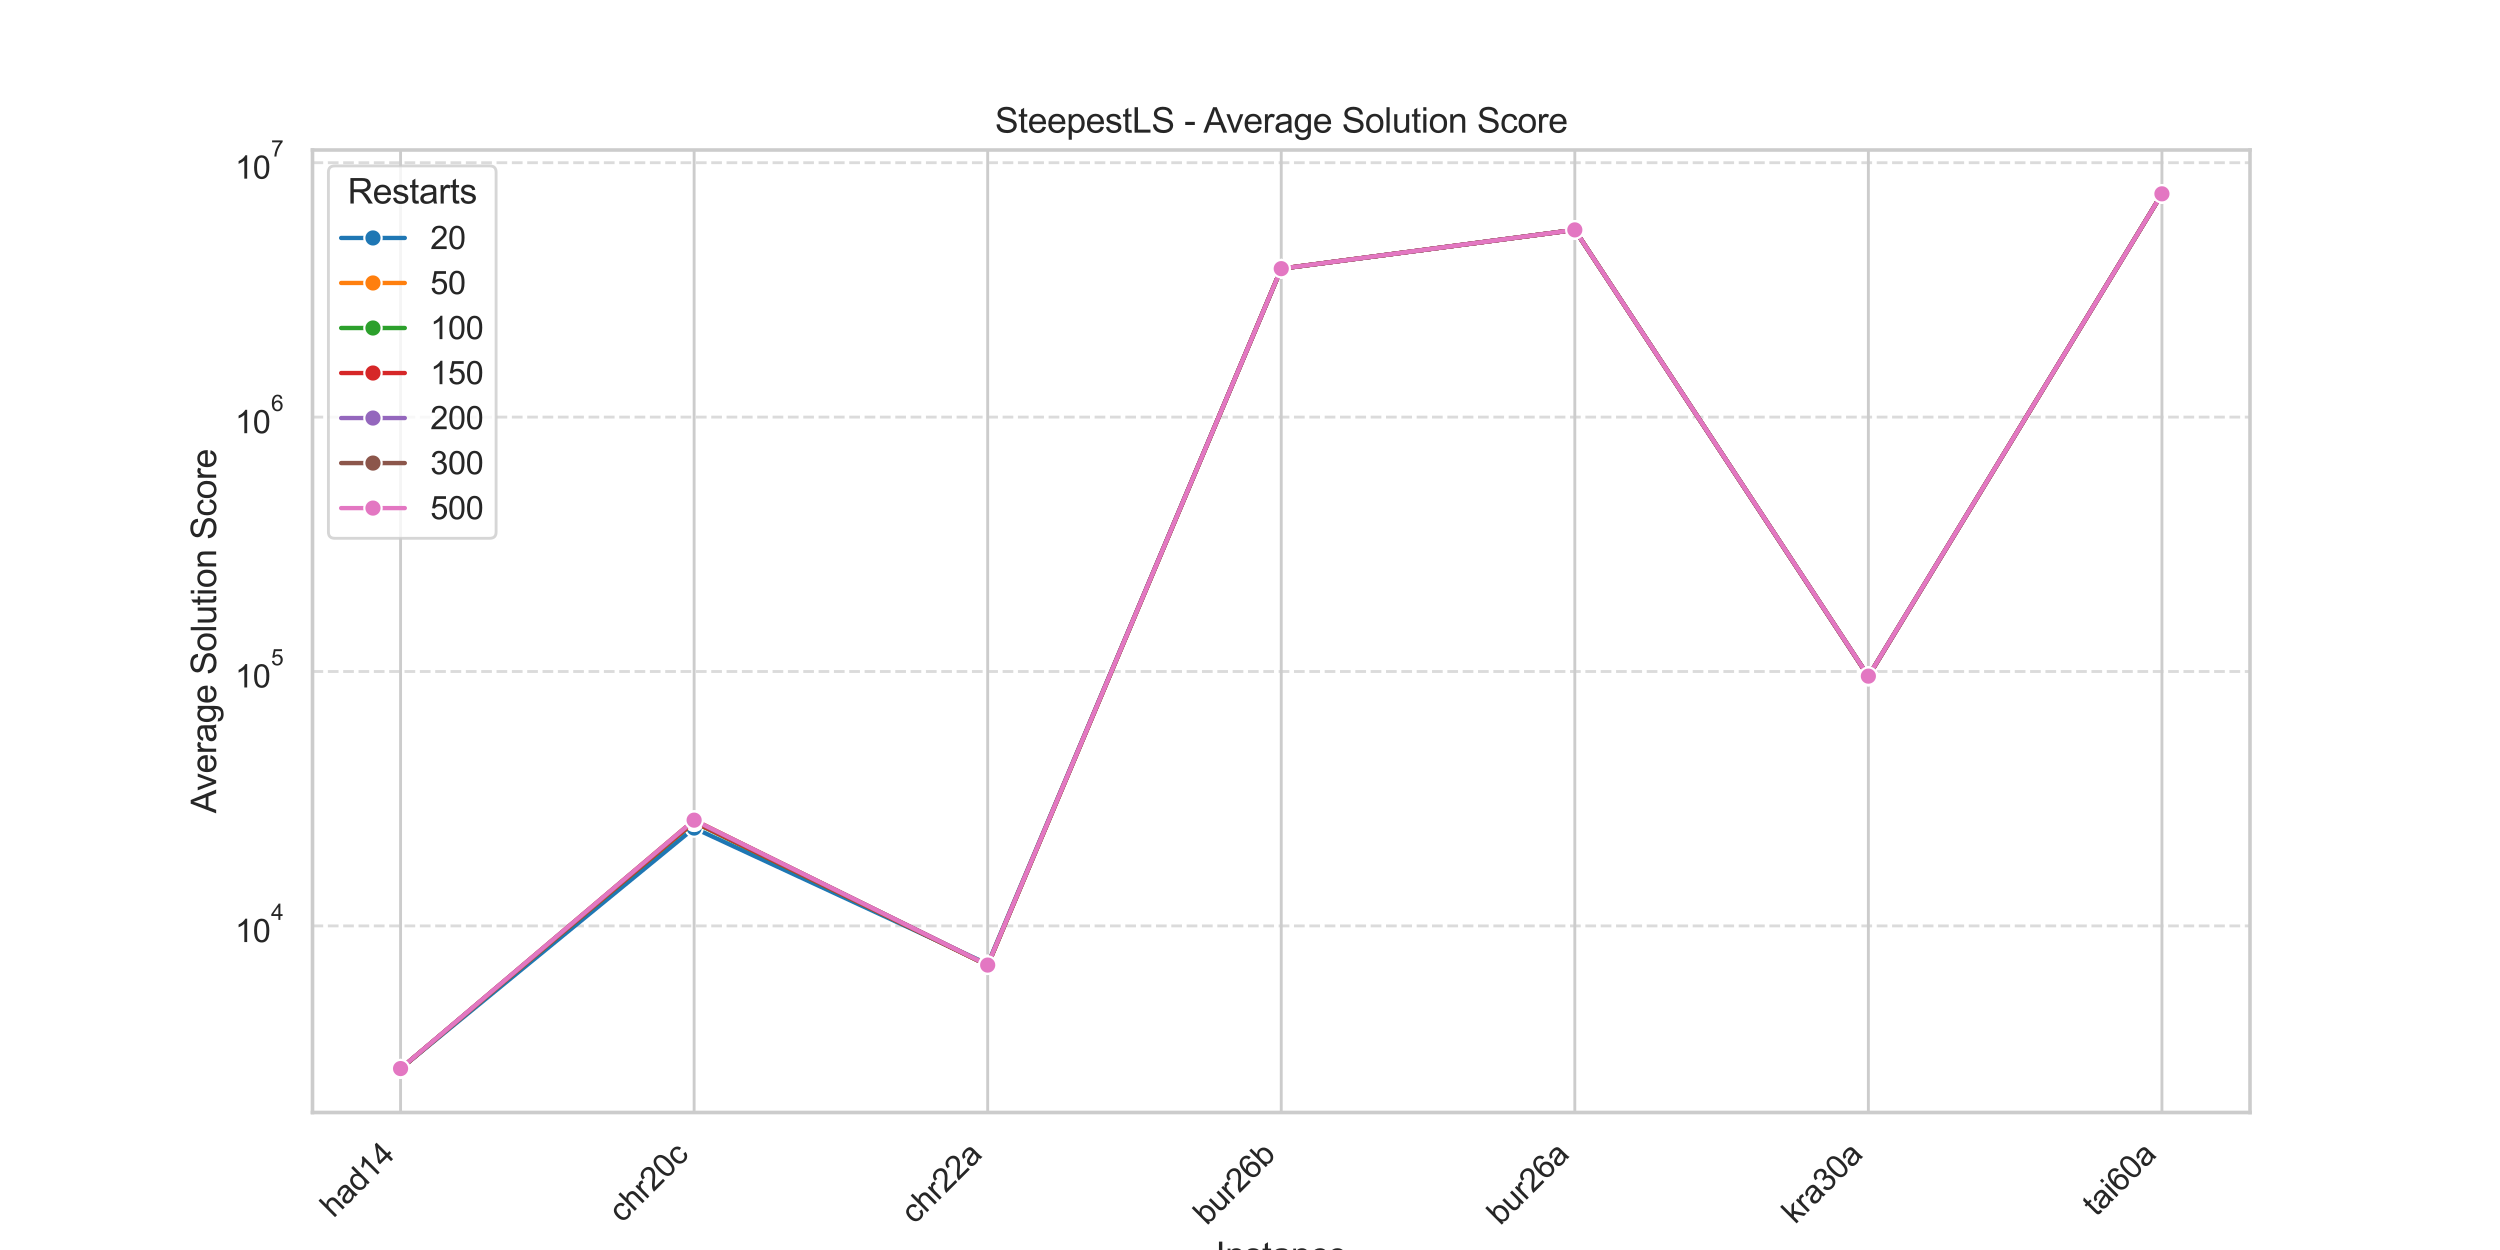 <?xml version="1.0" encoding="utf-8" standalone="no"?>
<!DOCTYPE svg PUBLIC "-//W3C//DTD SVG 1.1//EN"
  "http://www.w3.org/Graphics/SVG/1.1/DTD/svg11.dtd">
<svg xmlns:xlink="http://www.w3.org/1999/xlink" width="864pt" height="432pt" viewBox="0 0 864 432" xmlns="http://www.w3.org/2000/svg" version="1.1">
 <defs>
  <style type="text/css">*{stroke-linejoin: round; stroke-linecap: butt}</style>
 </defs>
 <g id="figure_1">
  <g id="patch_1">
   <path d="M 0 432 
L 864 432 
L 864 0 
L 0 0 
z
" style="fill: #ffffff"/>
  </g>
  <g id="axes_1">
   <g id="patch_2">
    <path d="M 108 384.48 
L 777.6 384.48 
L 777.6 51.84 
L 108 51.84 
z
" style="fill: #ffffff"/>
   </g>
   <g id="matplotlib.axis_1">
    <g id="xtick_1">
     <g id="line2d_1">
      <path d="M 138.436 384.48 
L 138.436 51.84 
" clip-path="url(#pc627ad4a62)" style="fill: none; stroke: #cccccc; stroke-linecap: round"/>
     </g>
     <g id="text_1">
      <!-- had14 -->
      <g style="fill: #262626" transform="translate(115.263 421.174) rotate(-45) scale(0.11 -0.11)">
       <defs>
        <path id="ArialMT-68" d="M 422 0 
L 422 4581 
L 984 4581 
L 984 2938 
Q 1378 3394 1978 3394 
Q 2347 3394 2619 3248 
Q 2891 3103 3008 2847 
Q 3125 2591 3125 2103 
L 3125 0 
L 2563 0 
L 2563 2103 
Q 2563 2525 2380 2717 
Q 2197 2909 1863 2909 
Q 1613 2909 1392 2779 
Q 1172 2650 1078 2428 
Q 984 2206 984 1816 
L 984 0 
L 422 0 
z
" transform="scale(0.016)"/>
        <path id="ArialMT-61" d="M 2588 409 
Q 2275 144 1986 34 
Q 1697 -75 1366 -75 
Q 819 -75 525 192 
Q 231 459 231 875 
Q 231 1119 342 1320 
Q 453 1522 633 1644 
Q 813 1766 1038 1828 
Q 1203 1872 1538 1913 
Q 2219 1994 2541 2106 
Q 2544 2222 2544 2253 
Q 2544 2597 2384 2738 
Q 2169 2928 1744 2928 
Q 1347 2928 1158 2789 
Q 969 2650 878 2297 
L 328 2372 
Q 403 2725 575 2942 
Q 747 3159 1072 3276 
Q 1397 3394 1825 3394 
Q 2250 3394 2515 3294 
Q 2781 3194 2906 3042 
Q 3031 2891 3081 2659 
Q 3109 2516 3109 2141 
L 3109 1391 
Q 3109 606 3145 398 
Q 3181 191 3288 0 
L 2700 0 
Q 2613 175 2588 409 
z
M 2541 1666 
Q 2234 1541 1622 1453 
Q 1275 1403 1131 1340 
Q 988 1278 909 1158 
Q 831 1038 831 891 
Q 831 666 1001 516 
Q 1172 366 1500 366 
Q 1825 366 2078 508 
Q 2331 650 2450 897 
Q 2541 1088 2541 1459 
L 2541 1666 
z
" transform="scale(0.016)"/>
        <path id="ArialMT-64" d="M 2575 0 
L 2575 419 
Q 2259 -75 1647 -75 
Q 1250 -75 917 144 
Q 584 363 401 755 
Q 219 1147 219 1656 
Q 219 2153 384 2558 
Q 550 2963 881 3178 
Q 1213 3394 1622 3394 
Q 1922 3394 2156 3267 
Q 2391 3141 2538 2938 
L 2538 4581 
L 3097 4581 
L 3097 0 
L 2575 0 
z
M 797 1656 
Q 797 1019 1065 703 
Q 1334 388 1700 388 
Q 2069 388 2326 689 
Q 2584 991 2584 1609 
Q 2584 2291 2321 2609 
Q 2059 2928 1675 2928 
Q 1300 2928 1048 2622 
Q 797 2316 797 1656 
z
" transform="scale(0.016)"/>
        <path id="ArialMT-31" d="M 2384 0 
L 1822 0 
L 1822 3584 
Q 1619 3391 1289 3197 
Q 959 3003 697 2906 
L 697 3450 
Q 1169 3672 1522 3987 
Q 1875 4303 2022 4600 
L 2384 4600 
L 2384 0 
z
" transform="scale(0.016)"/>
        <path id="ArialMT-34" d="M 2069 0 
L 2069 1097 
L 81 1097 
L 81 1613 
L 2172 4581 
L 2631 4581 
L 2631 1613 
L 3250 1613 
L 3250 1097 
L 2631 1097 
L 2631 0 
L 2069 0 
z
M 2069 1613 
L 2069 3678 
L 634 1613 
L 2069 1613 
z
" transform="scale(0.016)"/>
       </defs>
       <use xlink:href="#ArialMT-68"/>
       <use xlink:href="#ArialMT-61" transform="translate(55.615 0)"/>
       <use xlink:href="#ArialMT-64" transform="translate(111.23 0)"/>
       <use xlink:href="#ArialMT-31" transform="translate(166.846 0)"/>
       <use xlink:href="#ArialMT-34" transform="translate(222.461 0)"/>
      </g>
     </g>
    </g>
    <g id="xtick_2">
     <g id="line2d_2">
      <path d="M 239.891 384.48 
L 239.891 51.84 
" clip-path="url(#pc627ad4a62)" style="fill: none; stroke: #cccccc; stroke-linecap: round"/>
     </g>
     <g id="text_2">
      <!-- chr20c -->
      <g style="fill: #262626" transform="translate(215.001 422.892) rotate(-45) scale(0.11 -0.11)">
       <defs>
        <path id="ArialMT-63" d="M 2588 1216 
L 3141 1144 
Q 3050 572 2676 248 
Q 2303 -75 1759 -75 
Q 1078 -75 664 370 
Q 250 816 250 1647 
Q 250 2184 428 2587 
Q 606 2991 970 3192 
Q 1334 3394 1763 3394 
Q 2303 3394 2647 3120 
Q 2991 2847 3088 2344 
L 2541 2259 
Q 2463 2594 2264 2762 
Q 2066 2931 1784 2931 
Q 1359 2931 1093 2626 
Q 828 2322 828 1663 
Q 828 994 1084 691 
Q 1341 388 1753 388 
Q 2084 388 2306 591 
Q 2528 794 2588 1216 
z
" transform="scale(0.016)"/>
        <path id="ArialMT-72" d="M 416 0 
L 416 3319 
L 922 3319 
L 922 2816 
Q 1116 3169 1280 3281 
Q 1444 3394 1641 3394 
Q 1925 3394 2219 3213 
L 2025 2691 
Q 1819 2813 1613 2813 
Q 1428 2813 1281 2702 
Q 1134 2591 1072 2394 
Q 978 2094 978 1738 
L 978 0 
L 416 0 
z
" transform="scale(0.016)"/>
        <path id="ArialMT-32" d="M 3222 541 
L 3222 0 
L 194 0 
Q 188 203 259 391 
Q 375 700 629 1000 
Q 884 1300 1366 1694 
Q 2113 2306 2375 2664 
Q 2638 3022 2638 3341 
Q 2638 3675 2398 3904 
Q 2159 4134 1775 4134 
Q 1369 4134 1125 3890 
Q 881 3647 878 3216 
L 300 3275 
Q 359 3922 746 4261 
Q 1134 4600 1788 4600 
Q 2447 4600 2831 4234 
Q 3216 3869 3216 3328 
Q 3216 3053 3103 2787 
Q 2991 2522 2730 2228 
Q 2469 1934 1863 1422 
Q 1356 997 1212 845 
Q 1069 694 975 541 
L 3222 541 
z
" transform="scale(0.016)"/>
        <path id="ArialMT-30" d="M 266 2259 
Q 266 3072 433 3567 
Q 600 4063 929 4331 
Q 1259 4600 1759 4600 
Q 2128 4600 2406 4451 
Q 2684 4303 2865 4023 
Q 3047 3744 3150 3342 
Q 3253 2941 3253 2259 
Q 3253 1453 3087 958 
Q 2922 463 2592 192 
Q 2263 -78 1759 -78 
Q 1097 -78 719 397 
Q 266 969 266 2259 
z
M 844 2259 
Q 844 1131 1108 757 
Q 1372 384 1759 384 
Q 2147 384 2411 759 
Q 2675 1134 2675 2259 
Q 2675 3391 2411 3762 
Q 2147 4134 1753 4134 
Q 1366 4134 1134 3806 
Q 844 3388 844 2259 
z
" transform="scale(0.016)"/>
       </defs>
       <use xlink:href="#ArialMT-63"/>
       <use xlink:href="#ArialMT-68" transform="translate(50 0)"/>
       <use xlink:href="#ArialMT-72" transform="translate(105.615 0)"/>
       <use xlink:href="#ArialMT-32" transform="translate(138.916 0)"/>
       <use xlink:href="#ArialMT-30" transform="translate(194.531 0)"/>
       <use xlink:href="#ArialMT-63" transform="translate(250.146 0)"/>
      </g>
     </g>
    </g>
    <g id="xtick_3">
     <g id="line2d_3">
      <path d="M 341.345 384.48 
L 341.345 51.84 
" clip-path="url(#pc627ad4a62)" style="fill: none; stroke: #cccccc; stroke-linecap: round"/>
     </g>
     <g id="text_3">
      <!-- chr22a -->
      <g style="fill: #262626" transform="translate(316.019 423.328) rotate(-45) scale(0.11 -0.11)">
       <use xlink:href="#ArialMT-63"/>
       <use xlink:href="#ArialMT-68" transform="translate(50 0)"/>
       <use xlink:href="#ArialMT-72" transform="translate(105.615 0)"/>
       <use xlink:href="#ArialMT-32" transform="translate(138.916 0)"/>
       <use xlink:href="#ArialMT-32" transform="translate(194.531 0)"/>
       <use xlink:href="#ArialMT-61" transform="translate(250.146 0)"/>
      </g>
     </g>
    </g>
    <g id="xtick_4">
     <g id="line2d_4">
      <path d="M 442.8 384.48 
L 442.8 51.84 
" clip-path="url(#pc627ad4a62)" style="fill: none; stroke: #cccccc; stroke-linecap: round"/>
     </g>
     <g id="text_4">
      <!-- bur26b -->
      <g style="fill: #262626" transform="translate(417.037 423.764) rotate(-45) scale(0.11 -0.11)">
       <defs>
        <path id="ArialMT-62" d="M 941 0 
L 419 0 
L 419 4581 
L 981 4581 
L 981 2947 
Q 1338 3394 1891 3394 
Q 2197 3394 2470 3270 
Q 2744 3147 2920 2923 
Q 3097 2700 3197 2384 
Q 3297 2069 3297 1709 
Q 3297 856 2875 390 
Q 2453 -75 1863 -75 
Q 1275 -75 941 416 
L 941 0 
z
M 934 1684 
Q 934 1088 1097 822 
Q 1363 388 1816 388 
Q 2184 388 2453 708 
Q 2722 1028 2722 1663 
Q 2722 2313 2464 2622 
Q 2206 2931 1841 2931 
Q 1472 2931 1203 2611 
Q 934 2291 934 1684 
z
" transform="scale(0.016)"/>
        <path id="ArialMT-75" d="M 2597 0 
L 2597 488 
Q 2209 -75 1544 -75 
Q 1250 -75 995 37 
Q 741 150 617 320 
Q 494 491 444 738 
Q 409 903 409 1263 
L 409 3319 
L 972 3319 
L 972 1478 
Q 972 1038 1006 884 
Q 1059 663 1231 536 
Q 1403 409 1656 409 
Q 1909 409 2131 539 
Q 2353 669 2445 892 
Q 2538 1116 2538 1541 
L 2538 3319 
L 3100 3319 
L 3100 0 
L 2597 0 
z
" transform="scale(0.016)"/>
        <path id="ArialMT-36" d="M 3184 3459 
L 2625 3416 
Q 2550 3747 2413 3897 
Q 2184 4138 1850 4138 
Q 1581 4138 1378 3988 
Q 1113 3794 959 3422 
Q 806 3050 800 2363 
Q 1003 2672 1297 2822 
Q 1591 2972 1913 2972 
Q 2475 2972 2870 2558 
Q 3266 2144 3266 1488 
Q 3266 1056 3080 686 
Q 2894 316 2569 119 
Q 2244 -78 1831 -78 
Q 1128 -78 684 439 
Q 241 956 241 2144 
Q 241 3472 731 4075 
Q 1159 4600 1884 4600 
Q 2425 4600 2770 4297 
Q 3116 3994 3184 3459 
z
M 888 1484 
Q 888 1194 1011 928 
Q 1134 663 1356 523 
Q 1578 384 1822 384 
Q 2178 384 2434 671 
Q 2691 959 2691 1453 
Q 2691 1928 2437 2201 
Q 2184 2475 1800 2475 
Q 1419 2475 1153 2201 
Q 888 1928 888 1484 
z
" transform="scale(0.016)"/>
       </defs>
       <use xlink:href="#ArialMT-62"/>
       <use xlink:href="#ArialMT-75" transform="translate(55.615 0)"/>
       <use xlink:href="#ArialMT-72" transform="translate(111.23 0)"/>
       <use xlink:href="#ArialMT-32" transform="translate(144.531 0)"/>
       <use xlink:href="#ArialMT-36" transform="translate(200.146 0)"/>
       <use xlink:href="#ArialMT-62" transform="translate(255.762 0)"/>
      </g>
     </g>
    </g>
    <g id="xtick_5">
     <g id="line2d_5">
      <path d="M 544.255 384.48 
L 544.255 51.84 
" clip-path="url(#pc627ad4a62)" style="fill: none; stroke: #cccccc; stroke-linecap: round"/>
     </g>
     <g id="text_5">
      <!-- bur26a -->
      <g style="fill: #262626" transform="translate(518.492 423.764) rotate(-45) scale(0.11 -0.11)">
       <use xlink:href="#ArialMT-62"/>
       <use xlink:href="#ArialMT-75" transform="translate(55.615 0)"/>
       <use xlink:href="#ArialMT-72" transform="translate(111.23 0)"/>
       <use xlink:href="#ArialMT-32" transform="translate(144.531 0)"/>
       <use xlink:href="#ArialMT-36" transform="translate(200.146 0)"/>
       <use xlink:href="#ArialMT-61" transform="translate(255.762 0)"/>
      </g>
     </g>
    </g>
    <g id="xtick_6">
     <g id="line2d_6">
      <path d="M 645.709 384.48 
L 645.709 51.84 
" clip-path="url(#pc627ad4a62)" style="fill: none; stroke: #cccccc; stroke-linecap: round"/>
     </g>
     <g id="text_6">
      <!-- kra30a -->
      <g style="fill: #262626" transform="translate(620.383 423.328) rotate(-45) scale(0.11 -0.11)">
       <defs>
        <path id="ArialMT-6b" d="M 425 0 
L 425 4581 
L 988 4581 
L 988 1969 
L 2319 3319 
L 3047 3319 
L 1778 2088 
L 3175 0 
L 2481 0 
L 1384 1697 
L 988 1316 
L 988 0 
L 425 0 
z
" transform="scale(0.016)"/>
        <path id="ArialMT-33" d="M 269 1209 
L 831 1284 
Q 928 806 1161 595 
Q 1394 384 1728 384 
Q 2125 384 2398 659 
Q 2672 934 2672 1341 
Q 2672 1728 2419 1979 
Q 2166 2231 1775 2231 
Q 1616 2231 1378 2169 
L 1441 2663 
Q 1497 2656 1531 2656 
Q 1891 2656 2178 2843 
Q 2466 3031 2466 3422 
Q 2466 3731 2256 3934 
Q 2047 4138 1716 4138 
Q 1388 4138 1169 3931 
Q 950 3725 888 3313 
L 325 3413 
Q 428 3978 793 4289 
Q 1159 4600 1703 4600 
Q 2078 4600 2393 4439 
Q 2709 4278 2876 4000 
Q 3044 3722 3044 3409 
Q 3044 3113 2884 2869 
Q 2725 2625 2413 2481 
Q 2819 2388 3044 2092 
Q 3269 1797 3269 1353 
Q 3269 753 2831 336 
Q 2394 -81 1725 -81 
Q 1122 -81 723 278 
Q 325 638 269 1209 
z
" transform="scale(0.016)"/>
       </defs>
       <use xlink:href="#ArialMT-6b"/>
       <use xlink:href="#ArialMT-72" transform="translate(50 0)"/>
       <use xlink:href="#ArialMT-61" transform="translate(83.301 0)"/>
       <use xlink:href="#ArialMT-33" transform="translate(138.916 0)"/>
       <use xlink:href="#ArialMT-30" transform="translate(194.531 0)"/>
       <use xlink:href="#ArialMT-61" transform="translate(250.146 0)"/>
      </g>
     </g>
    </g>
    <g id="xtick_7">
     <g id="line2d_7">
      <path d="M 747.164 384.48 
L 747.164 51.84 
" clip-path="url(#pc627ad4a62)" style="fill: none; stroke: #cccccc; stroke-linecap: round"/>
     </g>
     <g id="text_7">
      <!-- tai60a -->
      <g style="fill: #262626" transform="translate(724.427 420.738) rotate(-45) scale(0.11 -0.11)">
       <defs>
        <path id="ArialMT-74" d="M 1650 503 
L 1731 6 
Q 1494 -44 1306 -44 
Q 1000 -44 831 53 
Q 663 150 594 308 
Q 525 466 525 972 
L 525 2881 
L 113 2881 
L 113 3319 
L 525 3319 
L 525 4141 
L 1084 4478 
L 1084 3319 
L 1650 3319 
L 1650 2881 
L 1084 2881 
L 1084 941 
Q 1084 700 1114 631 
Q 1144 563 1211 522 
Q 1278 481 1403 481 
Q 1497 481 1650 503 
z
" transform="scale(0.016)"/>
        <path id="ArialMT-69" d="M 425 3934 
L 425 4581 
L 988 4581 
L 988 3934 
L 425 3934 
z
M 425 0 
L 425 3319 
L 988 3319 
L 988 0 
L 425 0 
z
" transform="scale(0.016)"/>
       </defs>
       <use xlink:href="#ArialMT-74"/>
       <use xlink:href="#ArialMT-61" transform="translate(27.783 0)"/>
       <use xlink:href="#ArialMT-69" transform="translate(83.398 0)"/>
       <use xlink:href="#ArialMT-36" transform="translate(105.615 0)"/>
       <use xlink:href="#ArialMT-30" transform="translate(161.23 0)"/>
       <use xlink:href="#ArialMT-61" transform="translate(216.846 0)"/>
      </g>
     </g>
    </g>
    <g id="text_8">
     <!-- Instance -->
     <g style="fill: #262626" transform="translate(420.12 437.9) scale(0.12 -0.12)">
      <defs>
       <path id="ArialMT-49" d="M 597 0 
L 597 4581 
L 1203 4581 
L 1203 0 
L 597 0 
z
" transform="scale(0.016)"/>
       <path id="ArialMT-6e" d="M 422 0 
L 422 3319 
L 928 3319 
L 928 2847 
Q 1294 3394 1984 3394 
Q 2284 3394 2536 3286 
Q 2788 3178 2913 3003 
Q 3038 2828 3088 2588 
Q 3119 2431 3119 2041 
L 3119 0 
L 2556 0 
L 2556 2019 
Q 2556 2363 2490 2533 
Q 2425 2703 2258 2804 
Q 2091 2906 1866 2906 
Q 1506 2906 1245 2678 
Q 984 2450 984 1813 
L 984 0 
L 422 0 
z
" transform="scale(0.016)"/>
       <path id="ArialMT-73" d="M 197 991 
L 753 1078 
Q 800 744 1014 566 
Q 1228 388 1613 388 
Q 2000 388 2187 545 
Q 2375 703 2375 916 
Q 2375 1106 2209 1216 
Q 2094 1291 1634 1406 
Q 1016 1563 777 1677 
Q 538 1791 414 1992 
Q 291 2194 291 2438 
Q 291 2659 392 2848 
Q 494 3038 669 3163 
Q 800 3259 1026 3326 
Q 1253 3394 1513 3394 
Q 1903 3394 2198 3281 
Q 2494 3169 2634 2976 
Q 2775 2784 2828 2463 
L 2278 2388 
Q 2241 2644 2061 2787 
Q 1881 2931 1553 2931 
Q 1166 2931 1000 2803 
Q 834 2675 834 2503 
Q 834 2394 903 2306 
Q 972 2216 1119 2156 
Q 1203 2125 1616 2013 
Q 2213 1853 2448 1751 
Q 2684 1650 2818 1456 
Q 2953 1263 2953 975 
Q 2953 694 2789 445 
Q 2625 197 2315 61 
Q 2006 -75 1616 -75 
Q 969 -75 630 194 
Q 291 463 197 991 
z
" transform="scale(0.016)"/>
       <path id="ArialMT-65" d="M 2694 1069 
L 3275 997 
Q 3138 488 2766 206 
Q 2394 -75 1816 -75 
Q 1088 -75 661 373 
Q 234 822 234 1631 
Q 234 2469 665 2931 
Q 1097 3394 1784 3394 
Q 2450 3394 2872 2941 
Q 3294 2488 3294 1666 
Q 3294 1616 3291 1516 
L 816 1516 
Q 847 969 1125 678 
Q 1403 388 1819 388 
Q 2128 388 2347 550 
Q 2566 713 2694 1069 
z
M 847 1978 
L 2700 1978 
Q 2663 2397 2488 2606 
Q 2219 2931 1791 2931 
Q 1403 2931 1139 2672 
Q 875 2413 847 1978 
z
" transform="scale(0.016)"/>
      </defs>
      <use xlink:href="#ArialMT-49"/>
      <use xlink:href="#ArialMT-6e" transform="translate(27.783 0)"/>
      <use xlink:href="#ArialMT-73" transform="translate(83.398 0)"/>
      <use xlink:href="#ArialMT-74" transform="translate(133.398 0)"/>
      <use xlink:href="#ArialMT-61" transform="translate(161.182 0)"/>
      <use xlink:href="#ArialMT-6e" transform="translate(216.797 0)"/>
      <use xlink:href="#ArialMT-63" transform="translate(272.412 0)"/>
      <use xlink:href="#ArialMT-65" transform="translate(322.412 0)"/>
     </g>
    </g>
   </g>
   <g id="matplotlib.axis_2">
    <g id="ytick_1">
     <g id="line2d_8">
      <path d="M 108 319.993 
L 777.6 319.993 
" clip-path="url(#pc627ad4a62)" style="fill: none; stroke-dasharray: 3.7,1.6; stroke-dashoffset: 0; stroke: #cccccc; stroke-opacity: 0.7"/>
     </g>
     <g id="text_9">
      <!-- $\mathdefault{10^{4}}$ -->
      <g style="fill: #262626" transform="translate(81.23 325.61) scale(0.11 -0.11)">
       <use xlink:href="#ArialMT-31" transform="translate(0 0.202)"/>
       <use xlink:href="#ArialMT-30" transform="translate(55.615 0.202)"/>
       <use xlink:href="#ArialMT-34" transform="translate(112.973 69.895) scale(0.7)"/>
      </g>
     </g>
    </g>
    <g id="ytick_2">
     <g id="line2d_9">
      <path d="M 108 232.073 
L 777.6 232.073 
" clip-path="url(#pc627ad4a62)" style="fill: none; stroke-dasharray: 3.7,1.6; stroke-dashoffset: 0; stroke: #cccccc; stroke-opacity: 0.7"/>
     </g>
     <g id="text_10">
      <!-- $\mathdefault{10^{5}}$ -->
      <g style="fill: #262626" transform="translate(81.23 237.69) scale(0.11 -0.11)">
       <defs>
        <path id="ArialMT-35" d="M 266 1200 
L 856 1250 
Q 922 819 1161 601 
Q 1400 384 1738 384 
Q 2144 384 2425 690 
Q 2706 997 2706 1503 
Q 2706 1984 2436 2262 
Q 2166 2541 1728 2541 
Q 1456 2541 1237 2417 
Q 1019 2294 894 2097 
L 366 2166 
L 809 4519 
L 3088 4519 
L 3088 3981 
L 1259 3981 
L 1013 2750 
Q 1425 3038 1878 3038 
Q 2478 3038 2890 2622 
Q 3303 2206 3303 1553 
Q 3303 931 2941 478 
Q 2500 -78 1738 -78 
Q 1113 -78 717 272 
Q 322 622 266 1200 
z
" transform="scale(0.016)"/>
       </defs>
       <use xlink:href="#ArialMT-31" transform="translate(0 0.88)"/>
       <use xlink:href="#ArialMT-30" transform="translate(55.615 0.88)"/>
       <use xlink:href="#ArialMT-35" transform="translate(112.973 70.573) scale(0.7)"/>
      </g>
     </g>
    </g>
    <g id="ytick_3">
     <g id="line2d_10">
      <path d="M 108 144.153 
L 777.6 144.153 
" clip-path="url(#pc627ad4a62)" style="fill: none; stroke-dasharray: 3.7,1.6; stroke-dashoffset: 0; stroke: #cccccc; stroke-opacity: 0.7"/>
     </g>
     <g id="text_11">
      <!-- $\mathdefault{10^{6}}$ -->
      <g style="fill: #262626" transform="translate(81.23 149.825) scale(0.11 -0.11)">
       <use xlink:href="#ArialMT-31" transform="translate(0 0.994)"/>
       <use xlink:href="#ArialMT-30" transform="translate(55.615 0.994)"/>
       <use xlink:href="#ArialMT-36" transform="translate(112.973 70.688) scale(0.7)"/>
      </g>
     </g>
    </g>
    <g id="ytick_4">
     <g id="line2d_11">
      <path d="M 108 56.233 
L 777.6 56.233 
" clip-path="url(#pc627ad4a62)" style="fill: none; stroke-dasharray: 3.7,1.6; stroke-dashoffset: 0; stroke: #cccccc; stroke-opacity: 0.7"/>
     </g>
     <g id="text_12">
      <!-- $\mathdefault{10^{7}}$ -->
      <g style="fill: #262626" transform="translate(81.23 61.85) scale(0.11 -0.11)">
       <defs>
        <path id="ArialMT-37" d="M 303 3981 
L 303 4522 
L 3269 4522 
L 3269 4084 
Q 2831 3619 2401 2847 
Q 1972 2075 1738 1259 
Q 1569 684 1522 0 
L 944 0 
Q 953 541 1156 1306 
Q 1359 2072 1739 2783 
Q 2119 3494 2547 3981 
L 303 3981 
z
" transform="scale(0.016)"/>
       </defs>
       <use xlink:href="#ArialMT-31" transform="translate(0 0.847)"/>
       <use xlink:href="#ArialMT-30" transform="translate(55.615 0.847)"/>
       <use xlink:href="#ArialMT-37" transform="translate(112.973 70.541) scale(0.7)"/>
      </g>
     </g>
    </g>
    <g id="ytick_5"/>
    <g id="ytick_6"/>
    <g id="ytick_7"/>
    <g id="ytick_8"/>
    <g id="ytick_9"/>
    <g id="ytick_10"/>
    <g id="ytick_11"/>
    <g id="ytick_12"/>
    <g id="ytick_13"/>
    <g id="ytick_14"/>
    <g id="ytick_15"/>
    <g id="ytick_16"/>
    <g id="ytick_17"/>
    <g id="ytick_18"/>
    <g id="ytick_19"/>
    <g id="ytick_20"/>
    <g id="ytick_21"/>
    <g id="ytick_22"/>
    <g id="ytick_23"/>
    <g id="ytick_24"/>
    <g id="ytick_25"/>
    <g id="ytick_26"/>
    <g id="ytick_27"/>
    <g id="ytick_28"/>
    <g id="ytick_29"/>
    <g id="ytick_30"/>
    <g id="ytick_31"/>
    <g id="ytick_32"/>
    <g id="ytick_33"/>
    <g id="ytick_34"/>
    <g id="ytick_35"/>
    <g id="ytick_36"/>
    <g id="text_13">
     <!-- Average Solution Score -->
     <g style="fill: #262626" transform="translate(74.704 281.09) rotate(-90) scale(0.12 -0.12)">
      <defs>
       <path id="ArialMT-41" d="M -9 0 
L 1750 4581 
L 2403 4581 
L 4278 0 
L 3588 0 
L 3053 1388 
L 1138 1388 
L 634 0 
L -9 0 
z
M 1313 1881 
L 2866 1881 
L 2388 3150 
Q 2169 3728 2063 4100 
Q 1975 3659 1816 3225 
L 1313 1881 
z
" transform="scale(0.016)"/>
       <path id="ArialMT-76" d="M 1344 0 
L 81 3319 
L 675 3319 
L 1388 1331 
Q 1503 1009 1600 663 
Q 1675 925 1809 1294 
L 2547 3319 
L 3125 3319 
L 1869 0 
L 1344 0 
z
" transform="scale(0.016)"/>
       <path id="ArialMT-67" d="M 319 -275 
L 866 -356 
Q 900 -609 1056 -725 
Q 1266 -881 1628 -881 
Q 2019 -881 2231 -725 
Q 2444 -569 2519 -288 
Q 2563 -116 2559 434 
Q 2191 0 1641 0 
Q 956 0 581 494 
Q 206 988 206 1678 
Q 206 2153 378 2554 
Q 550 2956 876 3175 
Q 1203 3394 1644 3394 
Q 2231 3394 2613 2919 
L 2613 3319 
L 3131 3319 
L 3131 450 
Q 3131 -325 2973 -648 
Q 2816 -972 2473 -1159 
Q 2131 -1347 1631 -1347 
Q 1038 -1347 672 -1080 
Q 306 -813 319 -275 
z
M 784 1719 
Q 784 1066 1043 766 
Q 1303 466 1694 466 
Q 2081 466 2343 764 
Q 2606 1063 2606 1700 
Q 2606 2309 2336 2618 
Q 2066 2928 1684 2928 
Q 1309 2928 1046 2623 
Q 784 2319 784 1719 
z
" transform="scale(0.016)"/>
       <path id="ArialMT-20" transform="scale(0.016)"/>
       <path id="ArialMT-53" d="M 288 1472 
L 859 1522 
Q 900 1178 1048 958 
Q 1197 738 1509 602 
Q 1822 466 2213 466 
Q 2559 466 2825 569 
Q 3091 672 3220 851 
Q 3350 1031 3350 1244 
Q 3350 1459 3225 1620 
Q 3100 1781 2813 1891 
Q 2628 1963 1997 2114 
Q 1366 2266 1113 2400 
Q 784 2572 623 2826 
Q 463 3081 463 3397 
Q 463 3744 659 4045 
Q 856 4347 1234 4503 
Q 1613 4659 2075 4659 
Q 2584 4659 2973 4495 
Q 3363 4331 3572 4012 
Q 3781 3694 3797 3291 
L 3216 3247 
Q 3169 3681 2898 3903 
Q 2628 4125 2100 4125 
Q 1550 4125 1298 3923 
Q 1047 3722 1047 3438 
Q 1047 3191 1225 3031 
Q 1400 2872 2139 2705 
Q 2878 2538 3153 2413 
Q 3553 2228 3743 1945 
Q 3934 1663 3934 1294 
Q 3934 928 3725 604 
Q 3516 281 3123 101 
Q 2731 -78 2241 -78 
Q 1619 -78 1198 103 
Q 778 284 539 648 
Q 300 1013 288 1472 
z
" transform="scale(0.016)"/>
       <path id="ArialMT-6f" d="M 213 1659 
Q 213 2581 725 3025 
Q 1153 3394 1769 3394 
Q 2453 3394 2887 2945 
Q 3322 2497 3322 1706 
Q 3322 1066 3130 698 
Q 2938 331 2570 128 
Q 2203 -75 1769 -75 
Q 1072 -75 642 372 
Q 213 819 213 1659 
z
M 791 1659 
Q 791 1022 1069 705 
Q 1347 388 1769 388 
Q 2188 388 2466 706 
Q 2744 1025 2744 1678 
Q 2744 2294 2464 2611 
Q 2184 2928 1769 2928 
Q 1347 2928 1069 2612 
Q 791 2297 791 1659 
z
" transform="scale(0.016)"/>
       <path id="ArialMT-6c" d="M 409 0 
L 409 4581 
L 972 4581 
L 972 0 
L 409 0 
z
" transform="scale(0.016)"/>
      </defs>
      <use xlink:href="#ArialMT-41"/>
      <use xlink:href="#ArialMT-76" transform="translate(64.949 0)"/>
      <use xlink:href="#ArialMT-65" transform="translate(114.949 0)"/>
      <use xlink:href="#ArialMT-72" transform="translate(170.564 0)"/>
      <use xlink:href="#ArialMT-61" transform="translate(203.865 0)"/>
      <use xlink:href="#ArialMT-67" transform="translate(259.48 0)"/>
      <use xlink:href="#ArialMT-65" transform="translate(315.096 0)"/>
      <use xlink:href="#ArialMT-20" transform="translate(370.711 0)"/>
      <use xlink:href="#ArialMT-53" transform="translate(398.494 0)"/>
      <use xlink:href="#ArialMT-6f" transform="translate(465.193 0)"/>
      <use xlink:href="#ArialMT-6c" transform="translate(520.809 0)"/>
      <use xlink:href="#ArialMT-75" transform="translate(543.025 0)"/>
      <use xlink:href="#ArialMT-74" transform="translate(598.641 0)"/>
      <use xlink:href="#ArialMT-69" transform="translate(626.424 0)"/>
      <use xlink:href="#ArialMT-6f" transform="translate(648.641 0)"/>
      <use xlink:href="#ArialMT-6e" transform="translate(704.256 0)"/>
      <use xlink:href="#ArialMT-20" transform="translate(759.871 0)"/>
      <use xlink:href="#ArialMT-53" transform="translate(787.654 0)"/>
      <use xlink:href="#ArialMT-63" transform="translate(854.354 0)"/>
      <use xlink:href="#ArialMT-6f" transform="translate(904.354 0)"/>
      <use xlink:href="#ArialMT-72" transform="translate(959.969 0)"/>
      <use xlink:href="#ArialMT-65" transform="translate(993.27 0)"/>
     </g>
    </g>
   </g>
   <g id="FillBetweenPolyCollection_1"/>
   <g id="FillBetweenPolyCollection_2"/>
   <g id="FillBetweenPolyCollection_3"/>
   <g id="FillBetweenPolyCollection_4"/>
   <g id="FillBetweenPolyCollection_5"/>
   <g id="FillBetweenPolyCollection_6"/>
   <g id="FillBetweenPolyCollection_7"/>
   <g id="line2d_12">
    <path d="M 138.436 369.335 
L 239.891 286.179 
L 341.345 333.205 
L 442.8 92.858 
L 544.255 79.456 
L 645.709 233.699 
L 747.164 67.029 
" clip-path="url(#pc627ad4a62)" style="fill: none; stroke: #1f77b4; stroke-width: 1.5; stroke-linecap: round"/>
    <defs>
     <path id="m8cd0d7a0d6" d="M 0 3 
C 0.796 3 1.559 2.684 2.121 2.121 
C 2.684 1.559 3 0.796 3 0 
C 3 -0.796 2.684 -1.559 2.121 -2.121 
C 1.559 -2.684 0.796 -3 0 -3 
C -0.796 -3 -1.559 -2.684 -2.121 -2.121 
C -2.684 -1.559 -3 -0.796 -3 0 
C -3 0.796 -2.684 1.559 -2.121 2.121 
C -1.559 2.684 -0.796 3 0 3 
z
" style="stroke: #ffffff; stroke-width: 0.75"/>
    </defs>
    <g clip-path="url(#pc627ad4a62)">
     <use xlink:href="#m8cd0d7a0d6" x="138.436" y="369.335" style="fill: #1f77b4; stroke: #ffffff; stroke-width: 0.75"/>
     <use xlink:href="#m8cd0d7a0d6" x="239.891" y="286.179" style="fill: #1f77b4; stroke: #ffffff; stroke-width: 0.75"/>
     <use xlink:href="#m8cd0d7a0d6" x="341.345" y="333.205" style="fill: #1f77b4; stroke: #ffffff; stroke-width: 0.75"/>
     <use xlink:href="#m8cd0d7a0d6" x="442.8" y="92.858" style="fill: #1f77b4; stroke: #ffffff; stroke-width: 0.75"/>
     <use xlink:href="#m8cd0d7a0d6" x="544.255" y="79.456" style="fill: #1f77b4; stroke: #ffffff; stroke-width: 0.75"/>
     <use xlink:href="#m8cd0d7a0d6" x="645.709" y="233.699" style="fill: #1f77b4; stroke: #ffffff; stroke-width: 0.75"/>
     <use xlink:href="#m8cd0d7a0d6" x="747.164" y="67.029" style="fill: #1f77b4; stroke: #ffffff; stroke-width: 0.75"/>
    </g>
   </g>
   <g id="line2d_13">
    <path d="M 138.436 369.36 
L 239.891 283.411 
L 341.345 333.532 
L 442.8 92.843 
L 544.255 79.459 
L 645.709 233.791 
L 747.164 67 
" clip-path="url(#pc627ad4a62)" style="fill: none; stroke: #ff7f0e; stroke-width: 1.5; stroke-linecap: round"/>
    <defs>
     <path id="m69ba557005" d="M 0 3 
C 0.796 3 1.559 2.684 2.121 2.121 
C 2.684 1.559 3 0.796 3 0 
C 3 -0.796 2.684 -1.559 2.121 -2.121 
C 1.559 -2.684 0.796 -3 0 -3 
C -0.796 -3 -1.559 -2.684 -2.121 -2.121 
C -2.684 -1.559 -3 -0.796 -3 0 
C -3 0.796 -2.684 1.559 -2.121 2.121 
C -1.559 2.684 -0.796 3 0 3 
z
" style="stroke: #ffffff; stroke-width: 0.75"/>
    </defs>
    <g clip-path="url(#pc627ad4a62)">
     <use xlink:href="#m69ba557005" x="138.436" y="369.36" style="fill: #ff7f0e; stroke: #ffffff; stroke-width: 0.75"/>
     <use xlink:href="#m69ba557005" x="239.891" y="283.411" style="fill: #ff7f0e; stroke: #ffffff; stroke-width: 0.75"/>
     <use xlink:href="#m69ba557005" x="341.345" y="333.532" style="fill: #ff7f0e; stroke: #ffffff; stroke-width: 0.75"/>
     <use xlink:href="#m69ba557005" x="442.8" y="92.843" style="fill: #ff7f0e; stroke: #ffffff; stroke-width: 0.75"/>
     <use xlink:href="#m69ba557005" x="544.255" y="79.459" style="fill: #ff7f0e; stroke: #ffffff; stroke-width: 0.75"/>
     <use xlink:href="#m69ba557005" x="645.709" y="233.791" style="fill: #ff7f0e; stroke: #ffffff; stroke-width: 0.75"/>
     <use xlink:href="#m69ba557005" x="747.164" y="67" style="fill: #ff7f0e; stroke: #ffffff; stroke-width: 0.75"/>
    </g>
   </g>
   <g id="line2d_14">
    <path d="M 138.436 369.332 
L 239.891 284.204 
L 341.345 333.61 
L 442.8 92.855 
L 544.255 79.449 
L 645.709 233.765 
L 747.164 66.96 
" clip-path="url(#pc627ad4a62)" style="fill: none; stroke: #2ca02c; stroke-width: 1.5; stroke-linecap: round"/>
    <defs>
     <path id="mcc6e2482b9" d="M 0 3 
C 0.796 3 1.559 2.684 2.121 2.121 
C 2.684 1.559 3 0.796 3 0 
C 3 -0.796 2.684 -1.559 2.121 -2.121 
C 1.559 -2.684 0.796 -3 0 -3 
C -0.796 -3 -1.559 -2.684 -2.121 -2.121 
C -2.684 -1.559 -3 -0.796 -3 0 
C -3 0.796 -2.684 1.559 -2.121 2.121 
C -1.559 2.684 -0.796 3 0 3 
z
" style="stroke: #ffffff; stroke-width: 0.75"/>
    </defs>
    <g clip-path="url(#pc627ad4a62)">
     <use xlink:href="#mcc6e2482b9" x="138.436" y="369.332" style="fill: #2ca02c; stroke: #ffffff; stroke-width: 0.75"/>
     <use xlink:href="#mcc6e2482b9" x="239.891" y="284.204" style="fill: #2ca02c; stroke: #ffffff; stroke-width: 0.75"/>
     <use xlink:href="#mcc6e2482b9" x="341.345" y="333.61" style="fill: #2ca02c; stroke: #ffffff; stroke-width: 0.75"/>
     <use xlink:href="#mcc6e2482b9" x="442.8" y="92.855" style="fill: #2ca02c; stroke: #ffffff; stroke-width: 0.75"/>
     <use xlink:href="#mcc6e2482b9" x="544.255" y="79.449" style="fill: #2ca02c; stroke: #ffffff; stroke-width: 0.75"/>
     <use xlink:href="#mcc6e2482b9" x="645.709" y="233.765" style="fill: #2ca02c; stroke: #ffffff; stroke-width: 0.75"/>
     <use xlink:href="#mcc6e2482b9" x="747.164" y="66.96" style="fill: #2ca02c; stroke: #ffffff; stroke-width: 0.75"/>
    </g>
   </g>
   <g id="line2d_15">
    <path d="M 138.436 369.325 
L 239.891 284.054 
L 341.345 333.623 
L 442.8 92.847 
L 544.255 79.456 
L 645.709 233.819 
L 747.164 66.982 
" clip-path="url(#pc627ad4a62)" style="fill: none; stroke: #d62728; stroke-width: 1.5; stroke-linecap: round"/>
    <defs>
     <path id="m6f751f0c96" d="M 0 3 
C 0.796 3 1.559 2.684 2.121 2.121 
C 2.684 1.559 3 0.796 3 0 
C 3 -0.796 2.684 -1.559 2.121 -2.121 
C 1.559 -2.684 0.796 -3 0 -3 
C -0.796 -3 -1.559 -2.684 -2.121 -2.121 
C -2.684 -1.559 -3 -0.796 -3 0 
C -3 0.796 -2.684 1.559 -2.121 2.121 
C -1.559 2.684 -0.796 3 0 3 
z
" style="stroke: #ffffff; stroke-width: 0.75"/>
    </defs>
    <g clip-path="url(#pc627ad4a62)">
     <use xlink:href="#m6f751f0c96" x="138.436" y="369.325" style="fill: #d62728; stroke: #ffffff; stroke-width: 0.75"/>
     <use xlink:href="#m6f751f0c96" x="239.891" y="284.054" style="fill: #d62728; stroke: #ffffff; stroke-width: 0.75"/>
     <use xlink:href="#m6f751f0c96" x="341.345" y="333.623" style="fill: #d62728; stroke: #ffffff; stroke-width: 0.75"/>
     <use xlink:href="#m6f751f0c96" x="442.8" y="92.847" style="fill: #d62728; stroke: #ffffff; stroke-width: 0.75"/>
     <use xlink:href="#m6f751f0c96" x="544.255" y="79.456" style="fill: #d62728; stroke: #ffffff; stroke-width: 0.75"/>
     <use xlink:href="#m6f751f0c96" x="645.709" y="233.819" style="fill: #d62728; stroke: #ffffff; stroke-width: 0.75"/>
     <use xlink:href="#m6f751f0c96" x="747.164" y="66.982" style="fill: #d62728; stroke: #ffffff; stroke-width: 0.75"/>
    </g>
   </g>
   <g id="line2d_16">
    <path d="M 138.436 369.353 
L 239.891 283.484 
L 341.345 333.446 
L 442.8 92.858 
L 544.255 79.451 
L 645.709 233.821 
L 747.164 66.975 
" clip-path="url(#pc627ad4a62)" style="fill: none; stroke: #9467bd; stroke-width: 1.5; stroke-linecap: round"/>
    <defs>
     <path id="m264cc0d25c" d="M 0 3 
C 0.796 3 1.559 2.684 2.121 2.121 
C 2.684 1.559 3 0.796 3 0 
C 3 -0.796 2.684 -1.559 2.121 -2.121 
C 1.559 -2.684 0.796 -3 0 -3 
C -0.796 -3 -1.559 -2.684 -2.121 -2.121 
C -2.684 -1.559 -3 -0.796 -3 0 
C -3 0.796 -2.684 1.559 -2.121 2.121 
C -1.559 2.684 -0.796 3 0 3 
z
" style="stroke: #ffffff; stroke-width: 0.75"/>
    </defs>
    <g clip-path="url(#pc627ad4a62)">
     <use xlink:href="#m264cc0d25c" x="138.436" y="369.353" style="fill: #9467bd; stroke: #ffffff; stroke-width: 0.75"/>
     <use xlink:href="#m264cc0d25c" x="239.891" y="283.484" style="fill: #9467bd; stroke: #ffffff; stroke-width: 0.75"/>
     <use xlink:href="#m264cc0d25c" x="341.345" y="333.446" style="fill: #9467bd; stroke: #ffffff; stroke-width: 0.75"/>
     <use xlink:href="#m264cc0d25c" x="442.8" y="92.858" style="fill: #9467bd; stroke: #ffffff; stroke-width: 0.75"/>
     <use xlink:href="#m264cc0d25c" x="544.255" y="79.451" style="fill: #9467bd; stroke: #ffffff; stroke-width: 0.75"/>
     <use xlink:href="#m264cc0d25c" x="645.709" y="233.821" style="fill: #9467bd; stroke: #ffffff; stroke-width: 0.75"/>
     <use xlink:href="#m264cc0d25c" x="747.164" y="66.975" style="fill: #9467bd; stroke: #ffffff; stroke-width: 0.75"/>
    </g>
   </g>
   <g id="line2d_17">
    <path d="M 138.436 369.352 
L 239.891 283.603 
L 341.345 333.593 
L 442.8 92.849 
L 544.255 79.46 
L 645.709 233.643 
L 747.164 66.978 
" clip-path="url(#pc627ad4a62)" style="fill: none; stroke: #8c564b; stroke-width: 1.5; stroke-linecap: round"/>
    <defs>
     <path id="m089e99fbcb" d="M 0 3 
C 0.796 3 1.559 2.684 2.121 2.121 
C 2.684 1.559 3 0.796 3 0 
C 3 -0.796 2.684 -1.559 2.121 -2.121 
C 1.559 -2.684 0.796 -3 0 -3 
C -0.796 -3 -1.559 -2.684 -2.121 -2.121 
C -2.684 -1.559 -3 -0.796 -3 0 
C -3 0.796 -2.684 1.559 -2.121 2.121 
C -1.559 2.684 -0.796 3 0 3 
z
" style="stroke: #ffffff; stroke-width: 0.75"/>
    </defs>
    <g clip-path="url(#pc627ad4a62)">
     <use xlink:href="#m089e99fbcb" x="138.436" y="369.352" style="fill: #8c564b; stroke: #ffffff; stroke-width: 0.75"/>
     <use xlink:href="#m089e99fbcb" x="239.891" y="283.603" style="fill: #8c564b; stroke: #ffffff; stroke-width: 0.75"/>
     <use xlink:href="#m089e99fbcb" x="341.345" y="333.593" style="fill: #8c564b; stroke: #ffffff; stroke-width: 0.75"/>
     <use xlink:href="#m089e99fbcb" x="442.8" y="92.849" style="fill: #8c564b; stroke: #ffffff; stroke-width: 0.75"/>
     <use xlink:href="#m089e99fbcb" x="544.255" y="79.46" style="fill: #8c564b; stroke: #ffffff; stroke-width: 0.75"/>
     <use xlink:href="#m089e99fbcb" x="645.709" y="233.643" style="fill: #8c564b; stroke: #ffffff; stroke-width: 0.75"/>
     <use xlink:href="#m089e99fbcb" x="747.164" y="66.978" style="fill: #8c564b; stroke: #ffffff; stroke-width: 0.75"/>
    </g>
   </g>
   <g id="line2d_18">
    <path d="M 138.436 369.295 
L 239.891 283.448 
L 341.345 333.53 
L 442.8 92.844 
L 544.255 79.45 
L 645.709 233.674 
L 747.164 66.985 
" clip-path="url(#pc627ad4a62)" style="fill: none; stroke: #e377c2; stroke-width: 1.5; stroke-linecap: round"/>
    <defs>
     <path id="mcb7e20027b" d="M 0 3 
C 0.796 3 1.559 2.684 2.121 2.121 
C 2.684 1.559 3 0.796 3 0 
C 3 -0.796 2.684 -1.559 2.121 -2.121 
C 1.559 -2.684 0.796 -3 0 -3 
C -0.796 -3 -1.559 -2.684 -2.121 -2.121 
C -2.684 -1.559 -3 -0.796 -3 0 
C -3 0.796 -2.684 1.559 -2.121 2.121 
C -1.559 2.684 -0.796 3 0 3 
z
" style="stroke: #ffffff; stroke-width: 0.75"/>
    </defs>
    <g clip-path="url(#pc627ad4a62)">
     <use xlink:href="#mcb7e20027b" x="138.436" y="369.295" style="fill: #e377c2; stroke: #ffffff; stroke-width: 0.75"/>
     <use xlink:href="#mcb7e20027b" x="239.891" y="283.448" style="fill: #e377c2; stroke: #ffffff; stroke-width: 0.75"/>
     <use xlink:href="#mcb7e20027b" x="341.345" y="333.53" style="fill: #e377c2; stroke: #ffffff; stroke-width: 0.75"/>
     <use xlink:href="#mcb7e20027b" x="442.8" y="92.844" style="fill: #e377c2; stroke: #ffffff; stroke-width: 0.75"/>
     <use xlink:href="#mcb7e20027b" x="544.255" y="79.45" style="fill: #e377c2; stroke: #ffffff; stroke-width: 0.75"/>
     <use xlink:href="#mcb7e20027b" x="645.709" y="233.674" style="fill: #e377c2; stroke: #ffffff; stroke-width: 0.75"/>
     <use xlink:href="#mcb7e20027b" x="747.164" y="66.985" style="fill: #e377c2; stroke: #ffffff; stroke-width: 0.75"/>
    </g>
   </g>
   <g id="line2d_19"/>
   <g id="line2d_20"/>
   <g id="line2d_21"/>
   <g id="line2d_22"/>
   <g id="line2d_23"/>
   <g id="line2d_24"/>
   <g id="line2d_25"/>
   <g id="patch_3">
    <path d="M 108 384.48 
L 108 51.84 
" style="fill: none; stroke: #cccccc; stroke-width: 1.25; stroke-linejoin: miter; stroke-linecap: square"/>
   </g>
   <g id="patch_4">
    <path d="M 777.6 384.48 
L 777.6 51.84 
" style="fill: none; stroke: #cccccc; stroke-width: 1.25; stroke-linejoin: miter; stroke-linecap: square"/>
   </g>
   <g id="patch_5">
    <path d="M 108 384.48 
L 777.6 384.48 
" style="fill: none; stroke: #cccccc; stroke-width: 1.25; stroke-linejoin: miter; stroke-linecap: square"/>
   </g>
   <g id="patch_6">
    <path d="M 108 51.84 
L 777.6 51.84 
" style="fill: none; stroke: #cccccc; stroke-width: 1.25; stroke-linejoin: miter; stroke-linecap: square"/>
   </g>
   <g id="text_14">
    <!-- SteepestLS - Average Solution Score -->
    <g style="fill: #262626" transform="translate(343.848 45.84) scale(0.12 -0.12)">
     <defs>
      <path id="ArialMT-70" d="M 422 -1272 
L 422 3319 
L 934 3319 
L 934 2888 
Q 1116 3141 1344 3267 
Q 1572 3394 1897 3394 
Q 2322 3394 2647 3175 
Q 2972 2956 3137 2557 
Q 3303 2159 3303 1684 
Q 3303 1175 3120 767 
Q 2938 359 2589 142 
Q 2241 -75 1856 -75 
Q 1575 -75 1351 44 
Q 1128 163 984 344 
L 984 -1272 
L 422 -1272 
z
M 931 1641 
Q 931 1000 1190 694 
Q 1450 388 1819 388 
Q 2194 388 2461 705 
Q 2728 1022 2728 1688 
Q 2728 2322 2467 2637 
Q 2206 2953 1844 2953 
Q 1484 2953 1207 2617 
Q 931 2281 931 1641 
z
" transform="scale(0.016)"/>
      <path id="ArialMT-4c" d="M 469 0 
L 469 4581 
L 1075 4581 
L 1075 541 
L 3331 541 
L 3331 0 
L 469 0 
z
" transform="scale(0.016)"/>
      <path id="ArialMT-2d" d="M 203 1375 
L 203 1941 
L 1931 1941 
L 1931 1375 
L 203 1375 
z
" transform="scale(0.016)"/>
     </defs>
     <use xlink:href="#ArialMT-53"/>
     <use xlink:href="#ArialMT-74" transform="translate(66.699 0)"/>
     <use xlink:href="#ArialMT-65" transform="translate(94.482 0)"/>
     <use xlink:href="#ArialMT-65" transform="translate(150.098 0)"/>
     <use xlink:href="#ArialMT-70" transform="translate(205.713 0)"/>
     <use xlink:href="#ArialMT-65" transform="translate(261.328 0)"/>
     <use xlink:href="#ArialMT-73" transform="translate(316.943 0)"/>
     <use xlink:href="#ArialMT-74" transform="translate(366.943 0)"/>
     <use xlink:href="#ArialMT-4c" transform="translate(394.727 0)"/>
     <use xlink:href="#ArialMT-53" transform="translate(450.342 0)"/>
     <use xlink:href="#ArialMT-20" transform="translate(517.041 0)"/>
     <use xlink:href="#ArialMT-2d" transform="translate(544.824 0)"/>
     <use xlink:href="#ArialMT-20" transform="translate(578.125 0)"/>
     <use xlink:href="#ArialMT-41" transform="translate(600.408 0)"/>
     <use xlink:href="#ArialMT-76" transform="translate(665.357 0)"/>
     <use xlink:href="#ArialMT-65" transform="translate(715.357 0)"/>
     <use xlink:href="#ArialMT-72" transform="translate(770.973 0)"/>
     <use xlink:href="#ArialMT-61" transform="translate(804.273 0)"/>
     <use xlink:href="#ArialMT-67" transform="translate(859.889 0)"/>
     <use xlink:href="#ArialMT-65" transform="translate(915.504 0)"/>
     <use xlink:href="#ArialMT-20" transform="translate(971.119 0)"/>
     <use xlink:href="#ArialMT-53" transform="translate(998.902 0)"/>
     <use xlink:href="#ArialMT-6f" transform="translate(1065.602 0)"/>
     <use xlink:href="#ArialMT-6c" transform="translate(1121.217 0)"/>
     <use xlink:href="#ArialMT-75" transform="translate(1143.434 0)"/>
     <use xlink:href="#ArialMT-74" transform="translate(1199.049 0)"/>
     <use xlink:href="#ArialMT-69" transform="translate(1226.832 0)"/>
     <use xlink:href="#ArialMT-6f" transform="translate(1249.049 0)"/>
     <use xlink:href="#ArialMT-6e" transform="translate(1304.664 0)"/>
     <use xlink:href="#ArialMT-20" transform="translate(1360.279 0)"/>
     <use xlink:href="#ArialMT-53" transform="translate(1388.062 0)"/>
     <use xlink:href="#ArialMT-63" transform="translate(1454.762 0)"/>
     <use xlink:href="#ArialMT-6f" transform="translate(1504.762 0)"/>
     <use xlink:href="#ArialMT-72" transform="translate(1560.377 0)"/>
     <use xlink:href="#ArialMT-65" transform="translate(1593.678 0)"/>
    </g>
   </g>
   <g id="legend_1">
    <g id="patch_7">
     <path d="M 115.7 186.033 
L 169.251 186.033 
Q 171.451 186.033 171.451 183.833 
L 171.451 59.54 
Q 171.451 57.34 169.251 57.34 
L 115.7 57.34 
Q 113.5 57.34 113.5 59.54 
L 113.5 183.833 
Q 113.5 186.033 115.7 186.033 
z
" style="fill: #ffffff; opacity: 0.8; stroke: #cccccc; stroke-linejoin: miter"/>
    </g>
    <g id="text_15">
     <!-- Restarts -->
     <g style="fill: #262626" transform="translate(120.138 70.329) scale(0.12 -0.12)">
      <defs>
       <path id="ArialMT-52" d="M 503 0 
L 503 4581 
L 2534 4581 
Q 3147 4581 3465 4457 
Q 3784 4334 3975 4021 
Q 4166 3709 4166 3331 
Q 4166 2844 3850 2509 
Q 3534 2175 2875 2084 
Q 3116 1969 3241 1856 
Q 3506 1613 3744 1247 
L 4541 0 
L 3778 0 
L 3172 953 
Q 2906 1366 2734 1584 
Q 2563 1803 2427 1890 
Q 2291 1978 2150 2013 
Q 2047 2034 1813 2034 
L 1109 2034 
L 1109 0 
L 503 0 
z
M 1109 2559 
L 2413 2559 
Q 2828 2559 3062 2645 
Q 3297 2731 3419 2920 
Q 3541 3109 3541 3331 
Q 3541 3656 3305 3865 
Q 3069 4075 2559 4075 
L 1109 4075 
L 1109 2559 
z
" transform="scale(0.016)"/>
      </defs>
      <use xlink:href="#ArialMT-52"/>
      <use xlink:href="#ArialMT-65" transform="translate(72.217 0)"/>
      <use xlink:href="#ArialMT-73" transform="translate(127.832 0)"/>
      <use xlink:href="#ArialMT-74" transform="translate(177.832 0)"/>
      <use xlink:href="#ArialMT-61" transform="translate(205.615 0)"/>
      <use xlink:href="#ArialMT-72" transform="translate(261.23 0)"/>
      <use xlink:href="#ArialMT-74" transform="translate(294.531 0)"/>
      <use xlink:href="#ArialMT-73" transform="translate(322.314 0)"/>
     </g>
    </g>
    <g id="line2d_26">
     <path d="M 117.9 82.238 
L 128.9 82.238 
L 139.9 82.238 
" style="fill: none; stroke: #1f77b4; stroke-width: 1.5; stroke-linecap: round"/>
     <g>
      <use xlink:href="#m8cd0d7a0d6" x="128.9" y="82.238" style="fill: #1f77b4; stroke: #ffffff; stroke-width: 0.75"/>
     </g>
    </g>
    <g id="text_16">
     <!-- 20 -->
     <g style="fill: #262626" transform="translate(148.7 86.088) scale(0.11 -0.11)">
      <use xlink:href="#ArialMT-32"/>
      <use xlink:href="#ArialMT-30" transform="translate(55.615 0)"/>
     </g>
    </g>
    <g id="line2d_27">
     <path d="M 117.9 97.798 
L 128.9 97.798 
L 139.9 97.798 
" style="fill: none; stroke: #ff7f0e; stroke-width: 1.5; stroke-linecap: round"/>
     <g>
      <use xlink:href="#m69ba557005" x="128.9" y="97.798" style="fill: #ff7f0e; stroke: #ffffff; stroke-width: 0.75"/>
     </g>
    </g>
    <g id="text_17">
     <!-- 50 -->
     <g style="fill: #262626" transform="translate(148.7 101.648) scale(0.11 -0.11)">
      <use xlink:href="#ArialMT-35"/>
      <use xlink:href="#ArialMT-30" transform="translate(55.615 0)"/>
     </g>
    </g>
    <g id="line2d_28">
     <path d="M 117.9 113.358 
L 128.9 113.358 
L 139.9 113.358 
" style="fill: none; stroke: #2ca02c; stroke-width: 1.5; stroke-linecap: round"/>
     <g>
      <use xlink:href="#mcc6e2482b9" x="128.9" y="113.358" style="fill: #2ca02c; stroke: #ffffff; stroke-width: 0.75"/>
     </g>
    </g>
    <g id="text_18">
     <!-- 100 -->
     <g style="fill: #262626" transform="translate(148.7 117.208) scale(0.11 -0.11)">
      <use xlink:href="#ArialMT-31"/>
      <use xlink:href="#ArialMT-30" transform="translate(55.615 0)"/>
      <use xlink:href="#ArialMT-30" transform="translate(111.23 0)"/>
     </g>
    </g>
    <g id="line2d_29">
     <path d="M 117.9 128.917 
L 128.9 128.917 
L 139.9 128.917 
" style="fill: none; stroke: #d62728; stroke-width: 1.5; stroke-linecap: round"/>
     <g>
      <use xlink:href="#m6f751f0c96" x="128.9" y="128.917" style="fill: #d62728; stroke: #ffffff; stroke-width: 0.75"/>
     </g>
    </g>
    <g id="text_19">
     <!-- 150 -->
     <g style="fill: #262626" transform="translate(148.7 132.768) scale(0.11 -0.11)">
      <use xlink:href="#ArialMT-31"/>
      <use xlink:href="#ArialMT-35" transform="translate(55.615 0)"/>
      <use xlink:href="#ArialMT-30" transform="translate(111.23 0)"/>
     </g>
    </g>
    <g id="line2d_30">
     <path d="M 117.9 144.477 
L 128.9 144.477 
L 139.9 144.477 
" style="fill: none; stroke: #9467bd; stroke-width: 1.5; stroke-linecap: round"/>
     <g>
      <use xlink:href="#m264cc0d25c" x="128.9" y="144.477" style="fill: #9467bd; stroke: #ffffff; stroke-width: 0.75"/>
     </g>
    </g>
    <g id="text_20">
     <!-- 200 -->
     <g style="fill: #262626" transform="translate(148.7 148.327) scale(0.11 -0.11)">
      <use xlink:href="#ArialMT-32"/>
      <use xlink:href="#ArialMT-30" transform="translate(55.615 0)"/>
      <use xlink:href="#ArialMT-30" transform="translate(111.23 0)"/>
     </g>
    </g>
    <g id="line2d_31">
     <path d="M 117.9 160.037 
L 128.9 160.037 
L 139.9 160.037 
" style="fill: none; stroke: #8c564b; stroke-width: 1.5; stroke-linecap: round"/>
     <g>
      <use xlink:href="#m089e99fbcb" x="128.9" y="160.037" style="fill: #8c564b; stroke: #ffffff; stroke-width: 0.75"/>
     </g>
    </g>
    <g id="text_21">
     <!-- 300 -->
     <g style="fill: #262626" transform="translate(148.7 163.887) scale(0.11 -0.11)">
      <use xlink:href="#ArialMT-33"/>
      <use xlink:href="#ArialMT-30" transform="translate(55.615 0)"/>
      <use xlink:href="#ArialMT-30" transform="translate(111.23 0)"/>
     </g>
    </g>
    <g id="line2d_32">
     <path d="M 117.9 175.597 
L 128.9 175.597 
L 139.9 175.597 
" style="fill: none; stroke: #e377c2; stroke-width: 1.5; stroke-linecap: round"/>
     <g>
      <use xlink:href="#mcb7e20027b" x="128.9" y="175.597" style="fill: #e377c2; stroke: #ffffff; stroke-width: 0.75"/>
     </g>
    </g>
    <g id="text_22">
     <!-- 500 -->
     <g style="fill: #262626" transform="translate(148.7 179.447) scale(0.11 -0.11)">
      <use xlink:href="#ArialMT-35"/>
      <use xlink:href="#ArialMT-30" transform="translate(55.615 0)"/>
      <use xlink:href="#ArialMT-30" transform="translate(111.23 0)"/>
     </g>
    </g>
   </g>
  </g>
 </g>
 <defs>
  <clipPath id="pc627ad4a62">
   <rect x="108" y="51.84" width="669.6" height="332.64"/>
  </clipPath>
 </defs>
</svg>
